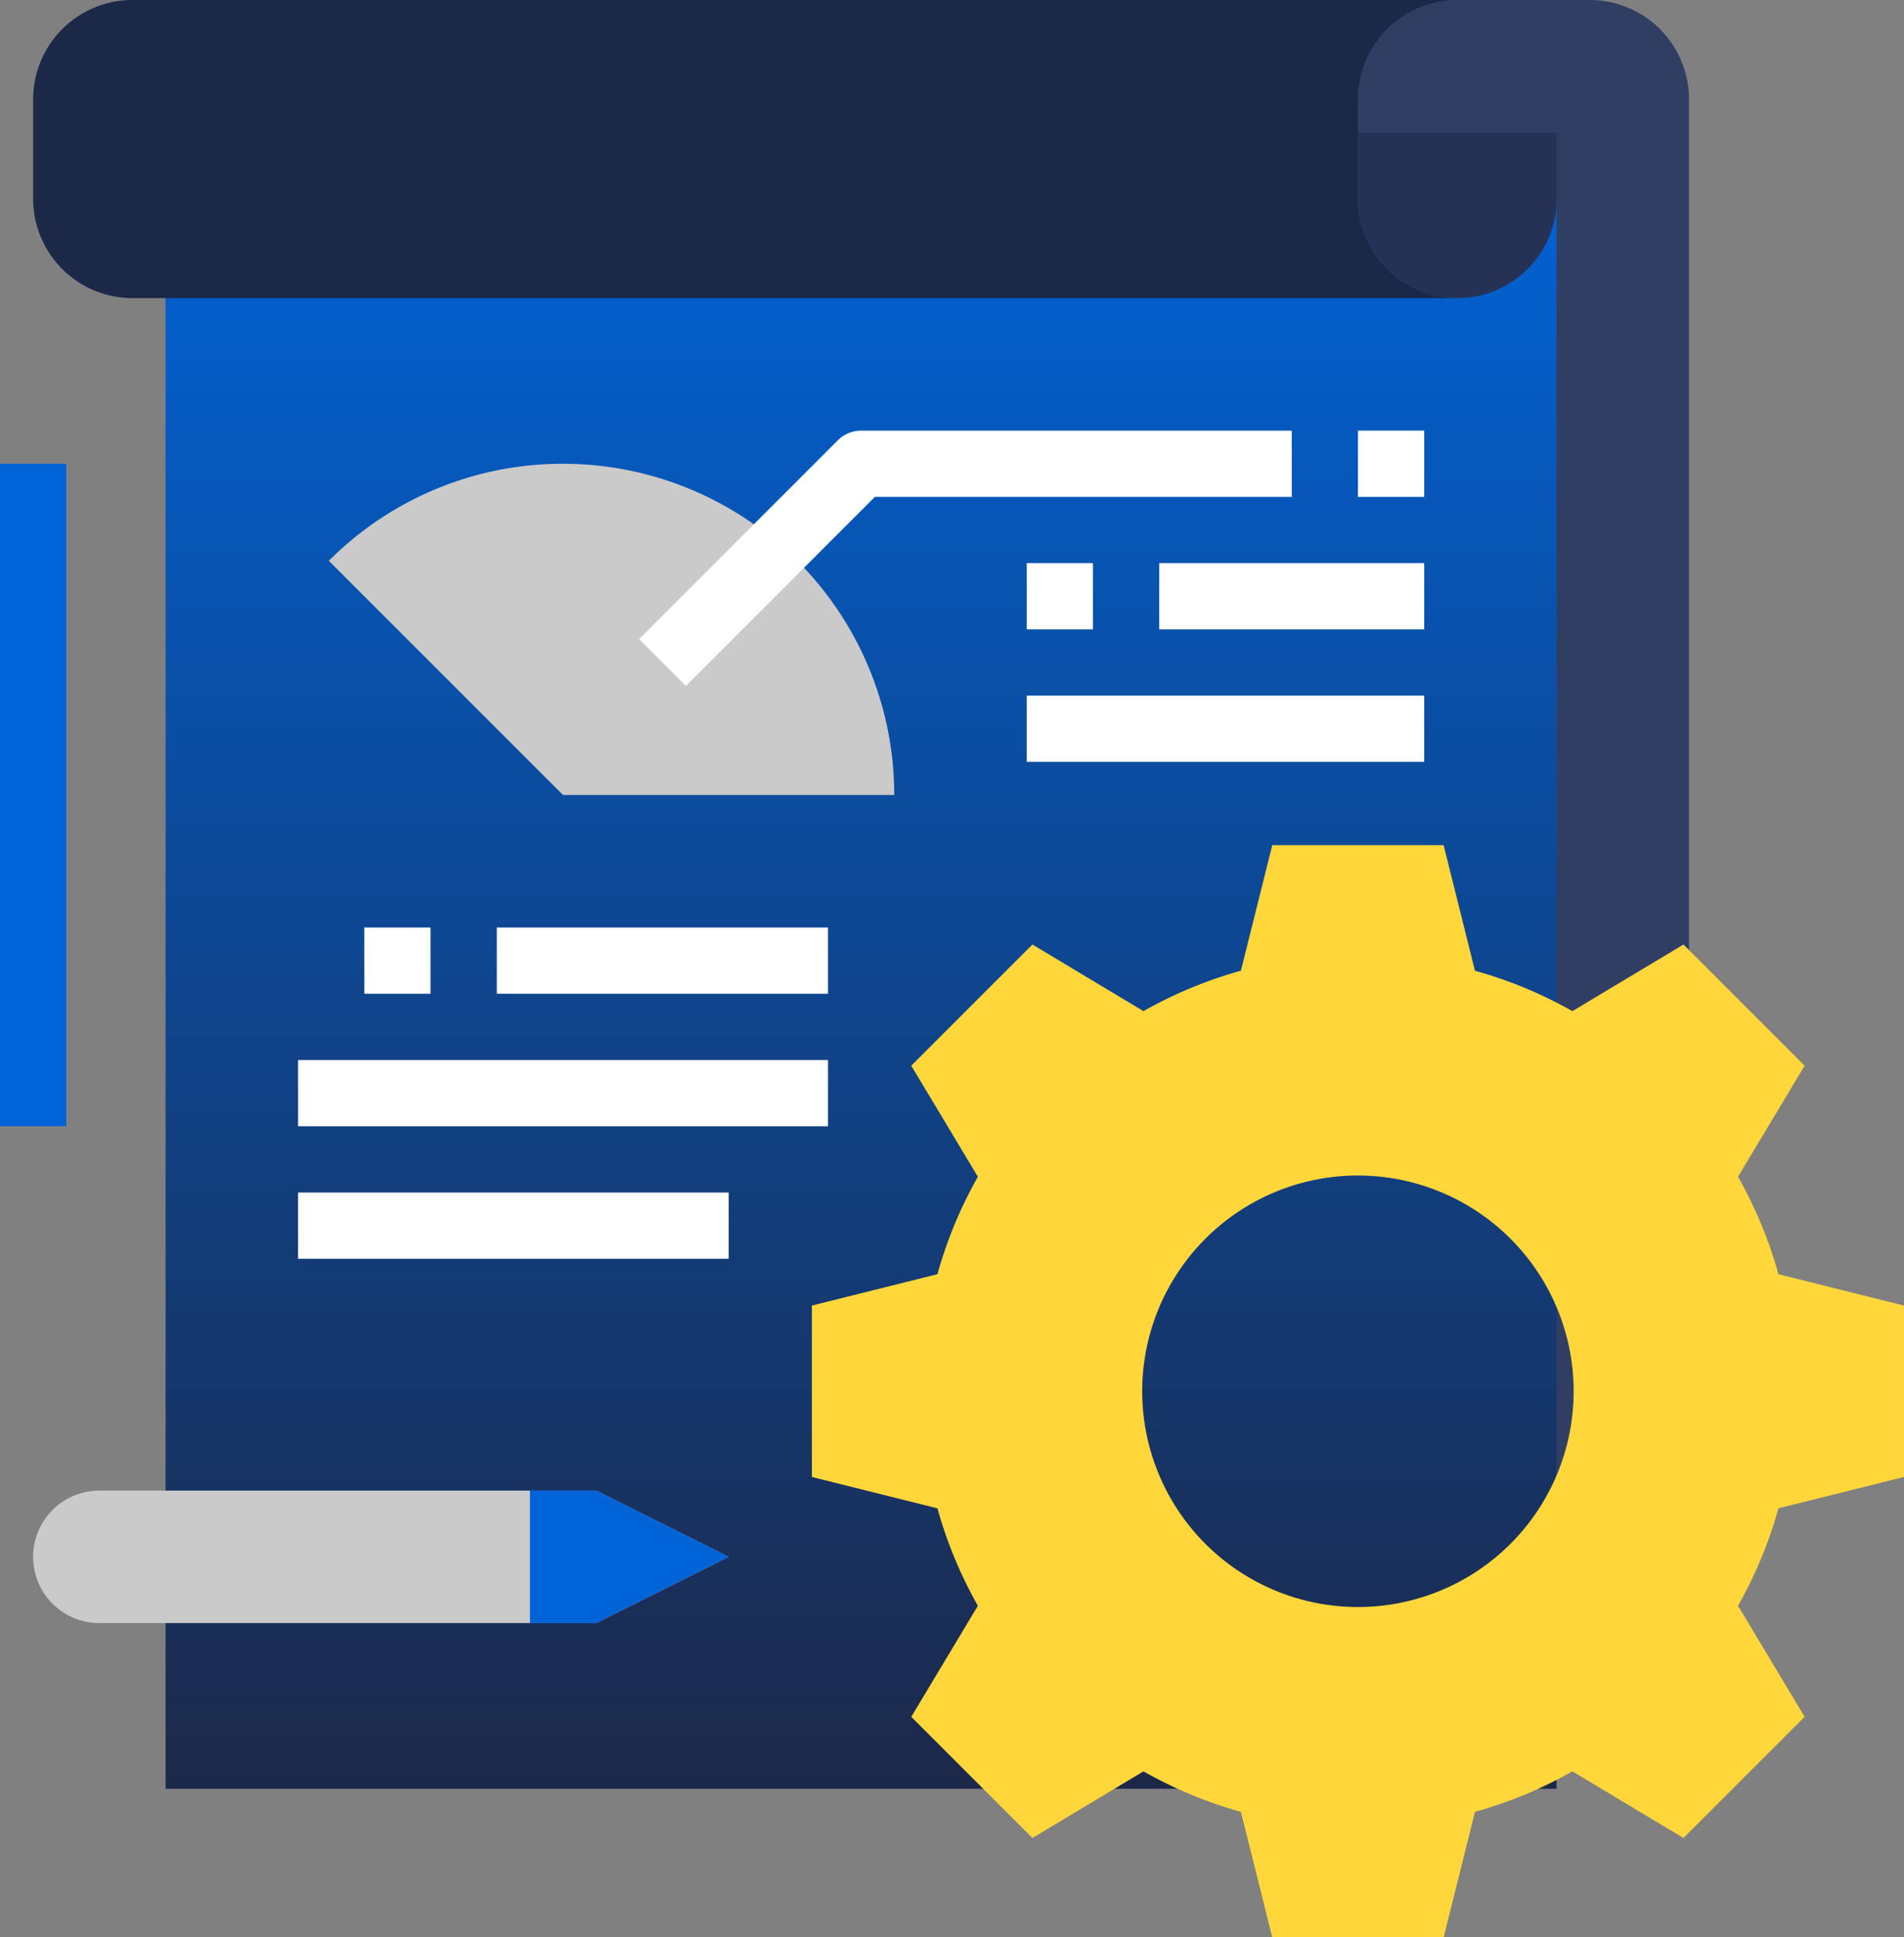<svg id="management-white" xmlns="http://www.w3.org/2000/svg" xmlns:xlink="http://www.w3.org/1999/xlink" width="59.135" height="60.163" viewBox="0 0 59.135 60.163">
  <rect x="0" y="0" width="59.135" height="60.163" fill="#808080" stroke="none"/>
  <defs>
    <linearGradient id="linear-gradient" x1="0.5" x2="0.5" y2="1" gradientUnits="objectBoundingBox">
      <stop offset="0" stop-color="#0064d8"/>
      <stop offset="1" stop-color="#1c2848"/>
    </linearGradient>
  </defs>
  <path id="Path_28372" data-name="Path 28372" d="M72,0h40.118A3.086,3.086,0,0,1,115.2,3.086V51.434H72Zm0,0" transform="translate(-62.742)" fill="#303e64"/>
  <path id="Path_28373" data-name="Path 28373" d="M40,32H83.2V83.434H40Zm0,0" transform="translate(-34.857 -27.885)" fill="url(#linear-gradient)"/>
  <path id="Path_28374" data-name="Path 28374" d="M232.917,226.729v-4.541l-3.806-.951a12.957,12.957,0,0,0-1.429-3.444l2.02-3.367-3.211-3.211-3.367,2.02a13.227,13.227,0,0,0-1.558-.792,12.918,12.918,0,0,0-1.887-.636L218.729,208h-4.541l-.951,3.806a12.958,12.958,0,0,0-3.444,1.429l-3.367-2.02-3.211,3.211,2.02,3.367a12.958,12.958,0,0,0-1.43,3.444l-3.806.951v4.541l3.806.951a12.958,12.958,0,0,0,1.43,3.444l-2.02,3.367,3.211,3.211,3.367-2.02a12.959,12.959,0,0,0,3.444,1.43l.951,3.806h4.541l.951-3.806a12.959,12.959,0,0,0,3.444-1.43l3.367,2.02,3.211-3.211-2.02-3.367a12.956,12.956,0,0,0,1.429-3.444Zm-16.459,4.93a7.2,7.2,0,1,1,7.2-7.2A7.2,7.2,0,0,1,216.459,231.659Zm0,0" transform="translate(-174.283 -181.254)" fill="#ffd73b" stroke="#ffd73b" stroke-width="1"/>
  <path id="Path_28375" data-name="Path 28375" d="M328,32v2.057a3.086,3.086,0,1,0,6.172,0V32Zm0,0" transform="translate(-285.824 -27.885)" fill="#253256"/>
  <path id="Path_28376" data-name="Path 28376" d="M52.233,0a3.086,3.086,0,0,0-3.086,3.086V6.172a3.086,3.086,0,0,0,3.086,3.086H11.086A3.086,3.086,0,0,1,8,6.172V3.086A3.086,3.086,0,0,1,11.086,0Zm0,0" transform="translate(-6.971)" fill="#1c2848"/>
  <path id="Path_28377" data-name="Path 28377" d="M10.057,360h15.43l4.115,2.057-4.115,2.057H10.057a2.057,2.057,0,1,1,0-4.115Zm0,0" transform="translate(-6.971 -313.71)" fill="#cacaca"/>
  <path id="Path_28378" data-name="Path 28378" d="M0,112H2.057v20.574H0Zm0,0" transform="translate(0 -97.599)" fill="#0064d8"/>
  <path id="Path_28379" data-name="Path 28379" d="M86.707,112a10.253,10.253,0,0,0-7.274,3.013l7.274,7.274H96.994A10.287,10.287,0,0,0,86.707,112Zm0,0" transform="translate(-69.22 -97.598)" fill="#cacaca"/>
  <g id="Group_7560" data-name="Group 7560" transform="translate(9.258 13.373)">
    <path id="Path_28380" data-name="Path 28380" d="M88,224h2.057v2.057H88Zm0,0" transform="translate(-85.943 -208.57)" fill="#fff"/>
    <path id="Path_28381" data-name="Path 28381" d="M120,224h10.287v2.057H120Zm0,0" transform="translate(-113.828 -208.57)" fill="#fff"/>
    <path id="Path_28382" data-name="Path 28382" d="M72,256H88.459v2.057H72Zm0,0" transform="translate(-72 -236.455)" fill="#fff"/>
    <path id="Path_28383" data-name="Path 28383" d="M248,136h2.057v2.057H248Zm0,0" transform="translate(-225.369 -131.885)" fill="#fff"/>
    <path id="Path_28384" data-name="Path 28384" d="M72,288H85.373v2.057H72Zm0,0" transform="translate(-72 -264.34)" fill="#fff"/>
    <path id="Path_28385" data-name="Path 28385" d="M155.8,111.928l-1.455-1.455,6.172-6.172a1.029,1.029,0,0,1,.727-.3h13.373v2.057H161.669Zm0,0" transform="translate(-143.755 -104)" fill="#fff"/>
    <path id="Path_28386" data-name="Path 28386" d="M328,104h2.057v2.057H328Zm0,0" transform="translate(-295.082 -104)" fill="#fff"/>
    <path id="Path_28387" data-name="Path 28387" d="M280,136h8.229v2.057H280Zm0,0" transform="translate(-253.254 -131.885)" fill="#fff"/>
    <path id="Path_28388" data-name="Path 28388" d="M248,168h12.344v2.057H248Zm0,0" transform="translate(-225.369 -159.771)" fill="#fff"/>
  </g>
  <path id="Path_28389" data-name="Path 28389" d="M134.172,362.057,130.057,360H128v4.115h2.057Zm0,0" transform="translate(-111.541 -313.71)" fill="#0064d8"/>
</svg>

